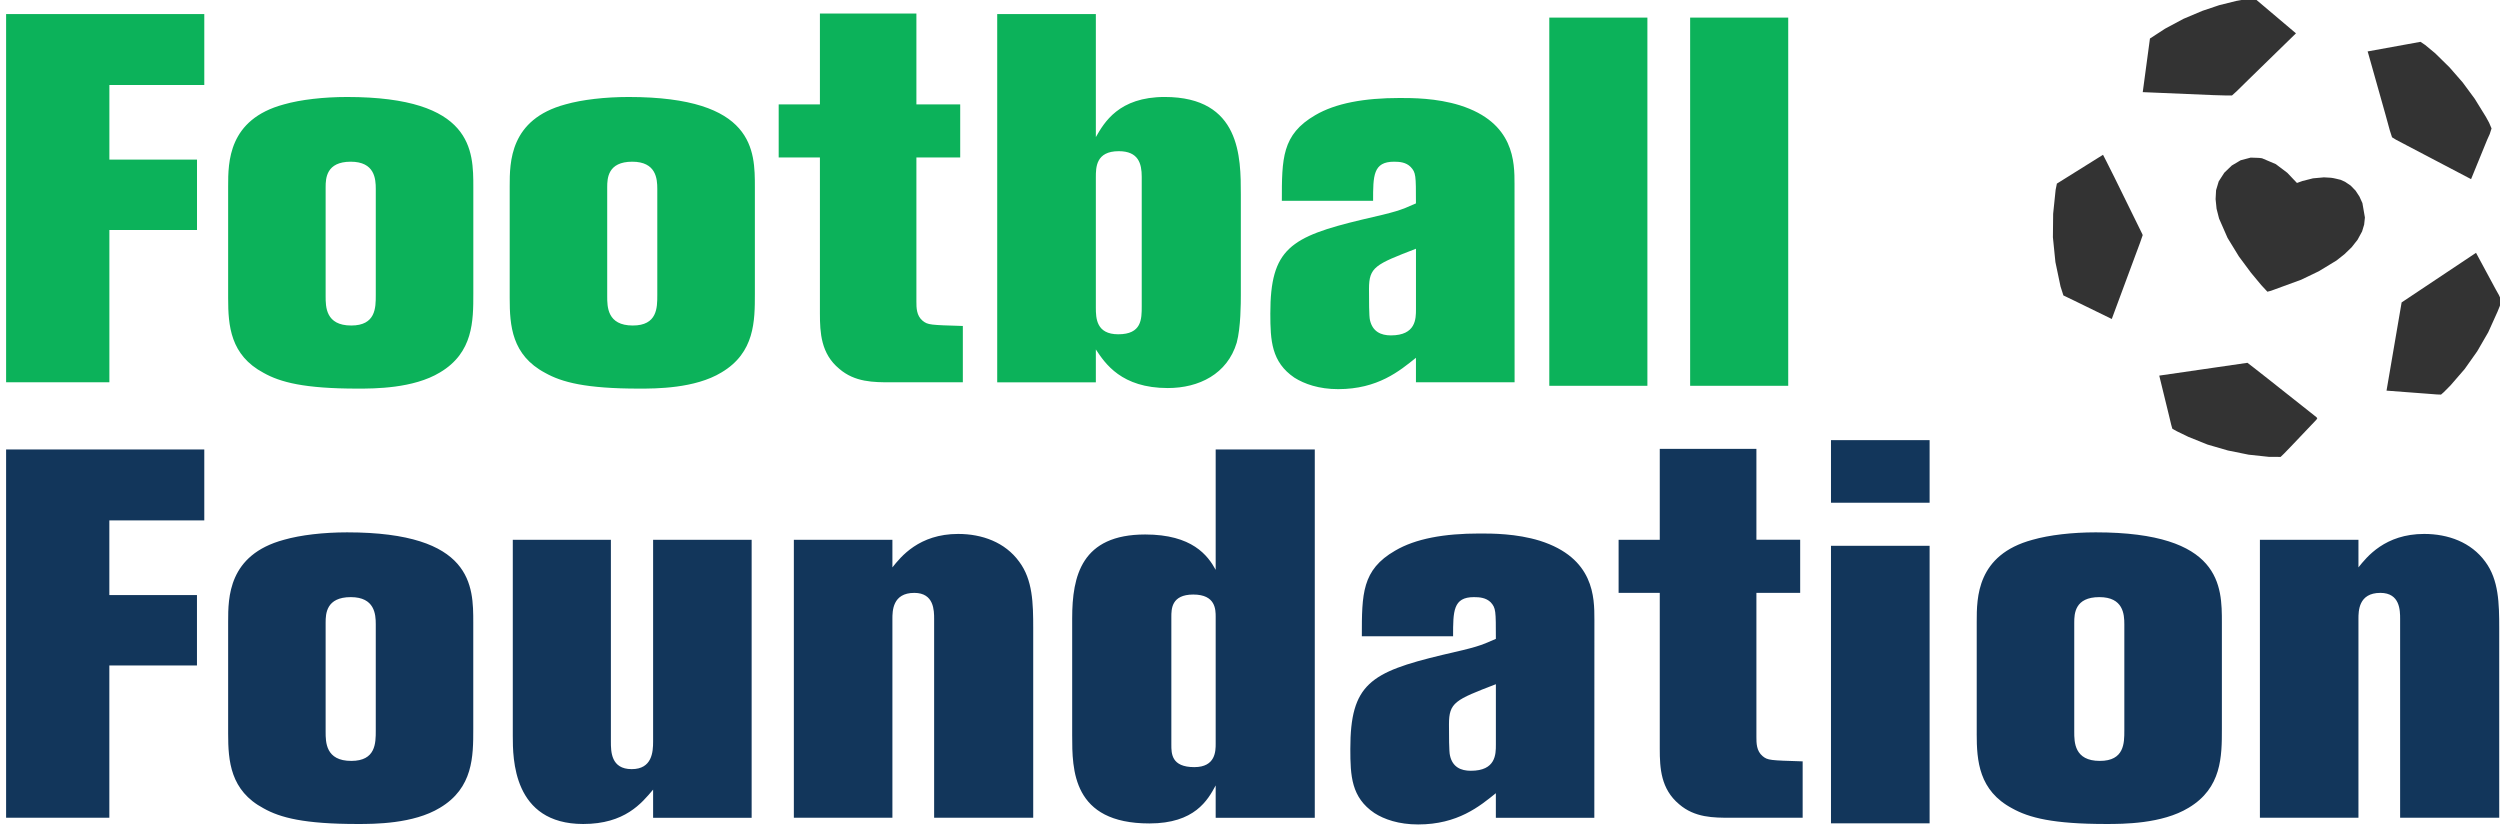 <svg width="142" height="47" viewBox="0 0 142 47" xmlns="http://www.w3.org/2000/svg"><path d="M104 31v15.764h5.602v-15.764h-5.602zm0-6v3.557h5.602v-3.557h-5.602zm-19.034 17.301v-3.438c-2.312.889-2.664 1.033-2.664 2.281 0 .59 0 1.567.058 1.774.145.653.617.862 1.184.862 1.422.001 1.422-.944 1.422-1.479m5.596-7.113l-.004 11.262h-5.593v-1.396c-.92.743-2.166 1.775-4.414 1.775-1.101 0-1.926-.289-2.485-.648-1.311-.889-1.367-2.104-1.367-3.645 0-3.672 1.127-4.352 5.219-5.334 1.92-.44 2.128-.502 3.048-.914 0-1.603 0-1.748-.291-2.075-.271-.265-.629-.296-.956-.296-1.183 0-1.183.799-1.183 2.222h-5.183c0-2.399 0-3.771 1.889-4.86 1.164-.686 2.789-.976 4.804-.976.712 0 2.077 0 3.412.41 3.104.98 3.104 3.234 3.104 4.475zm-90.215-9.659v20.92h5.864v-8.649h4.977v-3.999h-4.977v-4.242h5.393v-4.03h-11.257zm12.612 16.144c0 1.547.12 3.235 2.014 4.241.951.535 2.314.889 5.335.889.945 0 3.168 0 4.679-.919 1.895-1.126 1.895-2.935 1.895-4.476v-6.045c0-2.065 0-5.125-7.168-5.125-1.332 0-2.638.151-3.585.422-3.17.856-3.17 3.287-3.17 4.652v6.361zm8.385-.171c0 .705 0 1.718-1.391 1.718-1.457 0-1.457-1.069-1.457-1.655v-6.201c0-.504.034-1.447 1.428-1.447 1.361 0 1.42.976 1.42 1.541v6.044zm15.753-10.842v11.464c0 .587-.059 1.563-1.215 1.563-1.183 0-1.183-1.008-1.183-1.563v-11.464h-5.572v11.137c0 1.271 0 5.006 4 5.006 2.368 0 3.319-1.184 3.97-1.953v1.601h5.597v-15.79h-5.597v-.001zm21.59 5.031c0-1.424-.025-2.758-.799-3.79-.8-1.101-2.103-1.573-3.464-1.573-2.227 0-3.26 1.303-3.735 1.9v-1.568h-5.598v15.789h5.598v-11.293c0-.441 0-1.48 1.243-1.48 1.127 0 1.127 1.008 1.127 1.48v11.293h5.628v-10.758zm10.364-10.162v6.838c-.447-.818-1.334-2.008-4.003-2.008-3.614 0-4.148 2.342-4.148 4.766v6.641c0 1.953 0 5.006 4.387 5.006 2.575 0 3.317-1.329 3.764-2.16v1.838h5.629v-20.92h-5.629v-.001zm0 16.709c0 .416 0 1.335-1.215 1.335-1.303 0-1.303-.774-1.303-1.272v-7.258c0-.447 0-1.273 1.246-1.273 1.272 0 1.272.857 1.272 1.273v7.195zm25.224-16.74v5.162h-2.338v3.016h2.338v8.858c0 1.101.062 2.28 1.1 3.147.889.768 1.953.768 2.93.768h4.086v-3.203c-1.858-.058-1.984-.058-2.274-.297-.353-.295-.353-.742-.353-1.095v-8.179h2.486v-3.016h-2.486v-5.162h-5.489v.001zm18.002 16.175c0 1.547.124 3.235 2.014 4.241.956.535 2.316.889 5.338.889.95 0 3.172 0 4.682-.919 1.892-1.126 1.892-2.935 1.892-4.476v-6.045c0-2.065 0-5.125-7.165-5.125-1.335 0-2.638.151-3.588.422-3.172.856-3.172 3.287-3.172 4.652v6.361h-.001zm8.385-.171c0 .705 0 1.718-1.391 1.718-1.454 0-1.454-1.069-1.454-1.655v-6.201c0-.504.032-1.447 1.427-1.447 1.361 0 1.418.976 1.418 1.541v6.044zm21.294-5.811c0-1.424-.026-2.758-.795-3.79-.804-1.101-2.103-1.573-3.47-1.573-2.221 0-3.254 1.303-3.731 1.9v-1.568h-5.597v15.789h5.597v-11.293c0-.441 0-1.48 1.245-1.48 1.122 0 1.122 1.008 1.122 1.48v11.293h5.629v-10.758z" fill="#12365B"/><path d="M80.427 17.57v-3.442c-2.31.893-2.668 1.039-2.668 2.285 0 .596 0 1.573.056 1.775.151.654.629.862 1.186.862 1.426 0 1.426-.95 1.426-1.48m5.598-7.113l.004 11.256h-5.603v-1.391c-.924.743-2.164 1.781-4.418 1.781-1.091 0-1.921-.295-2.487-.653-1.304-.889-1.366-2.104-1.366-3.646 0-3.676 1.132-4.351 5.217-5.332 1.922-.442 2.13-.504 3.054-.919 0-1.6 0-1.75-.302-2.072-.264-.265-.622-.296-.943-.296-1.189 0-1.189.8-1.189 2.222h-5.183c0-2.399 0-3.764 1.896-4.865 1.158-.68 2.783-.976 4.797-.976.717 0 2.077 0 3.417.415 3.106.98 3.106 3.235 3.106 4.476zm-85.678-9.658v20.915h5.866v-8.65h4.977v-3.999h-4.977v-4.237h5.391v-4.029h-11.257zm12.612 16.149c0 1.541.12 3.224 2.014 4.231.951.535 2.314.894 5.333.894.95 0 3.17 0 4.683-.918 1.896-1.123 1.896-2.935 1.896-4.473v-6.048c0-2.072 0-5.125-7.171-5.125-1.332 0-2.638.15-3.585.42-3.17.852-3.17 3.287-3.17 4.647v6.372zm8.385-.177c0 .706 0 1.718-1.394 1.718-1.454 0-1.454-1.069-1.454-1.661v-6.194c0-.504.034-1.449 1.425-1.449 1.364 0 1.423.976 1.423 1.542v6.044zm7.607.177c0 1.541.117 3.224 2.014 4.231.948.535 2.312.894 5.333.894.95 0 3.173 0 4.681-.918 1.898-1.123 1.898-2.935 1.898-4.473v-6.048c0-2.072 0-5.125-7.171-5.125-1.334 0-2.637.15-3.588.42-3.167.852-3.167 3.287-3.167 4.647v6.372zm8.383-.177c0 .706 0 1.718-1.391 1.718-1.454 0-1.454-1.069-1.454-1.661v-6.194c0-.504.033-1.449 1.422-1.449 1.363 0 1.423.976 1.423 1.542v6.044zm9.237-16.003v5.161h-2.342v3.016h2.342v8.859c0 1.095.059 2.284 1.096 3.141.887.769 1.957.769 2.93.769h4.092v-3.199c-1.864-.057-1.983-.057-2.284-.296-.354-.296-.354-.742-.354-1.095v-8.179h2.488v-3.016h-2.488v-5.161h-5.48zm10.07 20.947h5.603v-1.866c.529.8 1.454 2.192 4.086 2.192 1.776 0 3.38-.8 3.915-2.576.234-.862.234-2.284.234-2.726v-5.691c0-2.103 0-5.54-4.326-5.54-2.606 0-3.437 1.454-3.909 2.279v-6.988h-5.603v20.916zm8.209-4.322c0 .737 0 1.594-1.334 1.594-1.246 0-1.272-.914-1.272-1.511v-7.404c0-.561 0-1.485 1.303-1.485 1.121 0 1.303.711 1.303 1.454v7.352zm23.15-16.393v20.915h5.572v-20.915h-5.572zm8 0v20.915h5.571v-20.915h-5.571z" fill="#0CB25A"/><path d="M122.646 21.335l.014.06.535 2.19.127.53.064.226.02.022.248.137.647.314 1.083.436 1.163.338 1.175.238 1.147.123.67.004.198-.191.385-.398 1.449-1.524.051-.084-.051-.062-2.773-2.195-.77-.604-.373-.287-5.009.727zm13.766-4.157l-.857 5.01 2.354.178.505.039.236.008.154-.135.379-.381.808-.933.713-1.008.628-1.084.529-1.173.127-.314.09-.318-.141-.311-.179-.318-1.12-2.078-4.226 2.818zm-9.141-8.076l-.506.3-.424.408-.318.493-.15.501-.027.507.055.544.142.559.483 1.101.643 1.051.686.924.58.699.353.38.202-.052 1.716-.628 1.004-.483 1.004-.61.45-.356.404-.389.341-.432.258-.474.117-.389.043-.403-.142-.817-.168-.371-.22-.337-.278-.286-.318-.215-.249-.113-.253-.061-.15-.033-.083-.014-.071-.01-.394-.023-.623.056-.597.151-.314.112-.183-.192-.366-.386-.652-.492-.783-.333-.141-.018-.084-.005-.417-.014-.57.15zm-10.44 1.327l-.071.352-.141 1.361-.014 1.336.142 1.407.291 1.388.163.508.613.295 2.131 1.041h.004l1.304-3.518.295-.793.155-.445-.014-.052-1.586-3.227-.469-.934-.183-.356-2.62 1.637zm17.653-7.508v.013l.033.104.973 3.452.252.919.126.389.229.141.633.333 3.627 1.903.914-2.236.146-.324.103-.319-.14-.328-.188-.342-.629-1.018-.685-.929-.745-.853-.812-.798-.571-.474-.267-.178-2.999.545zm-6.894-2.97l-.572.103-.967.24-.947.319-1.078.455-1.051.562-.858.559-.407 3.029-.006.015 4.01.169.766.022h.295l.264-.238.697-.685 2.675-2.608-2.38-2.013-.441.071z" fill="#333"/></svg>